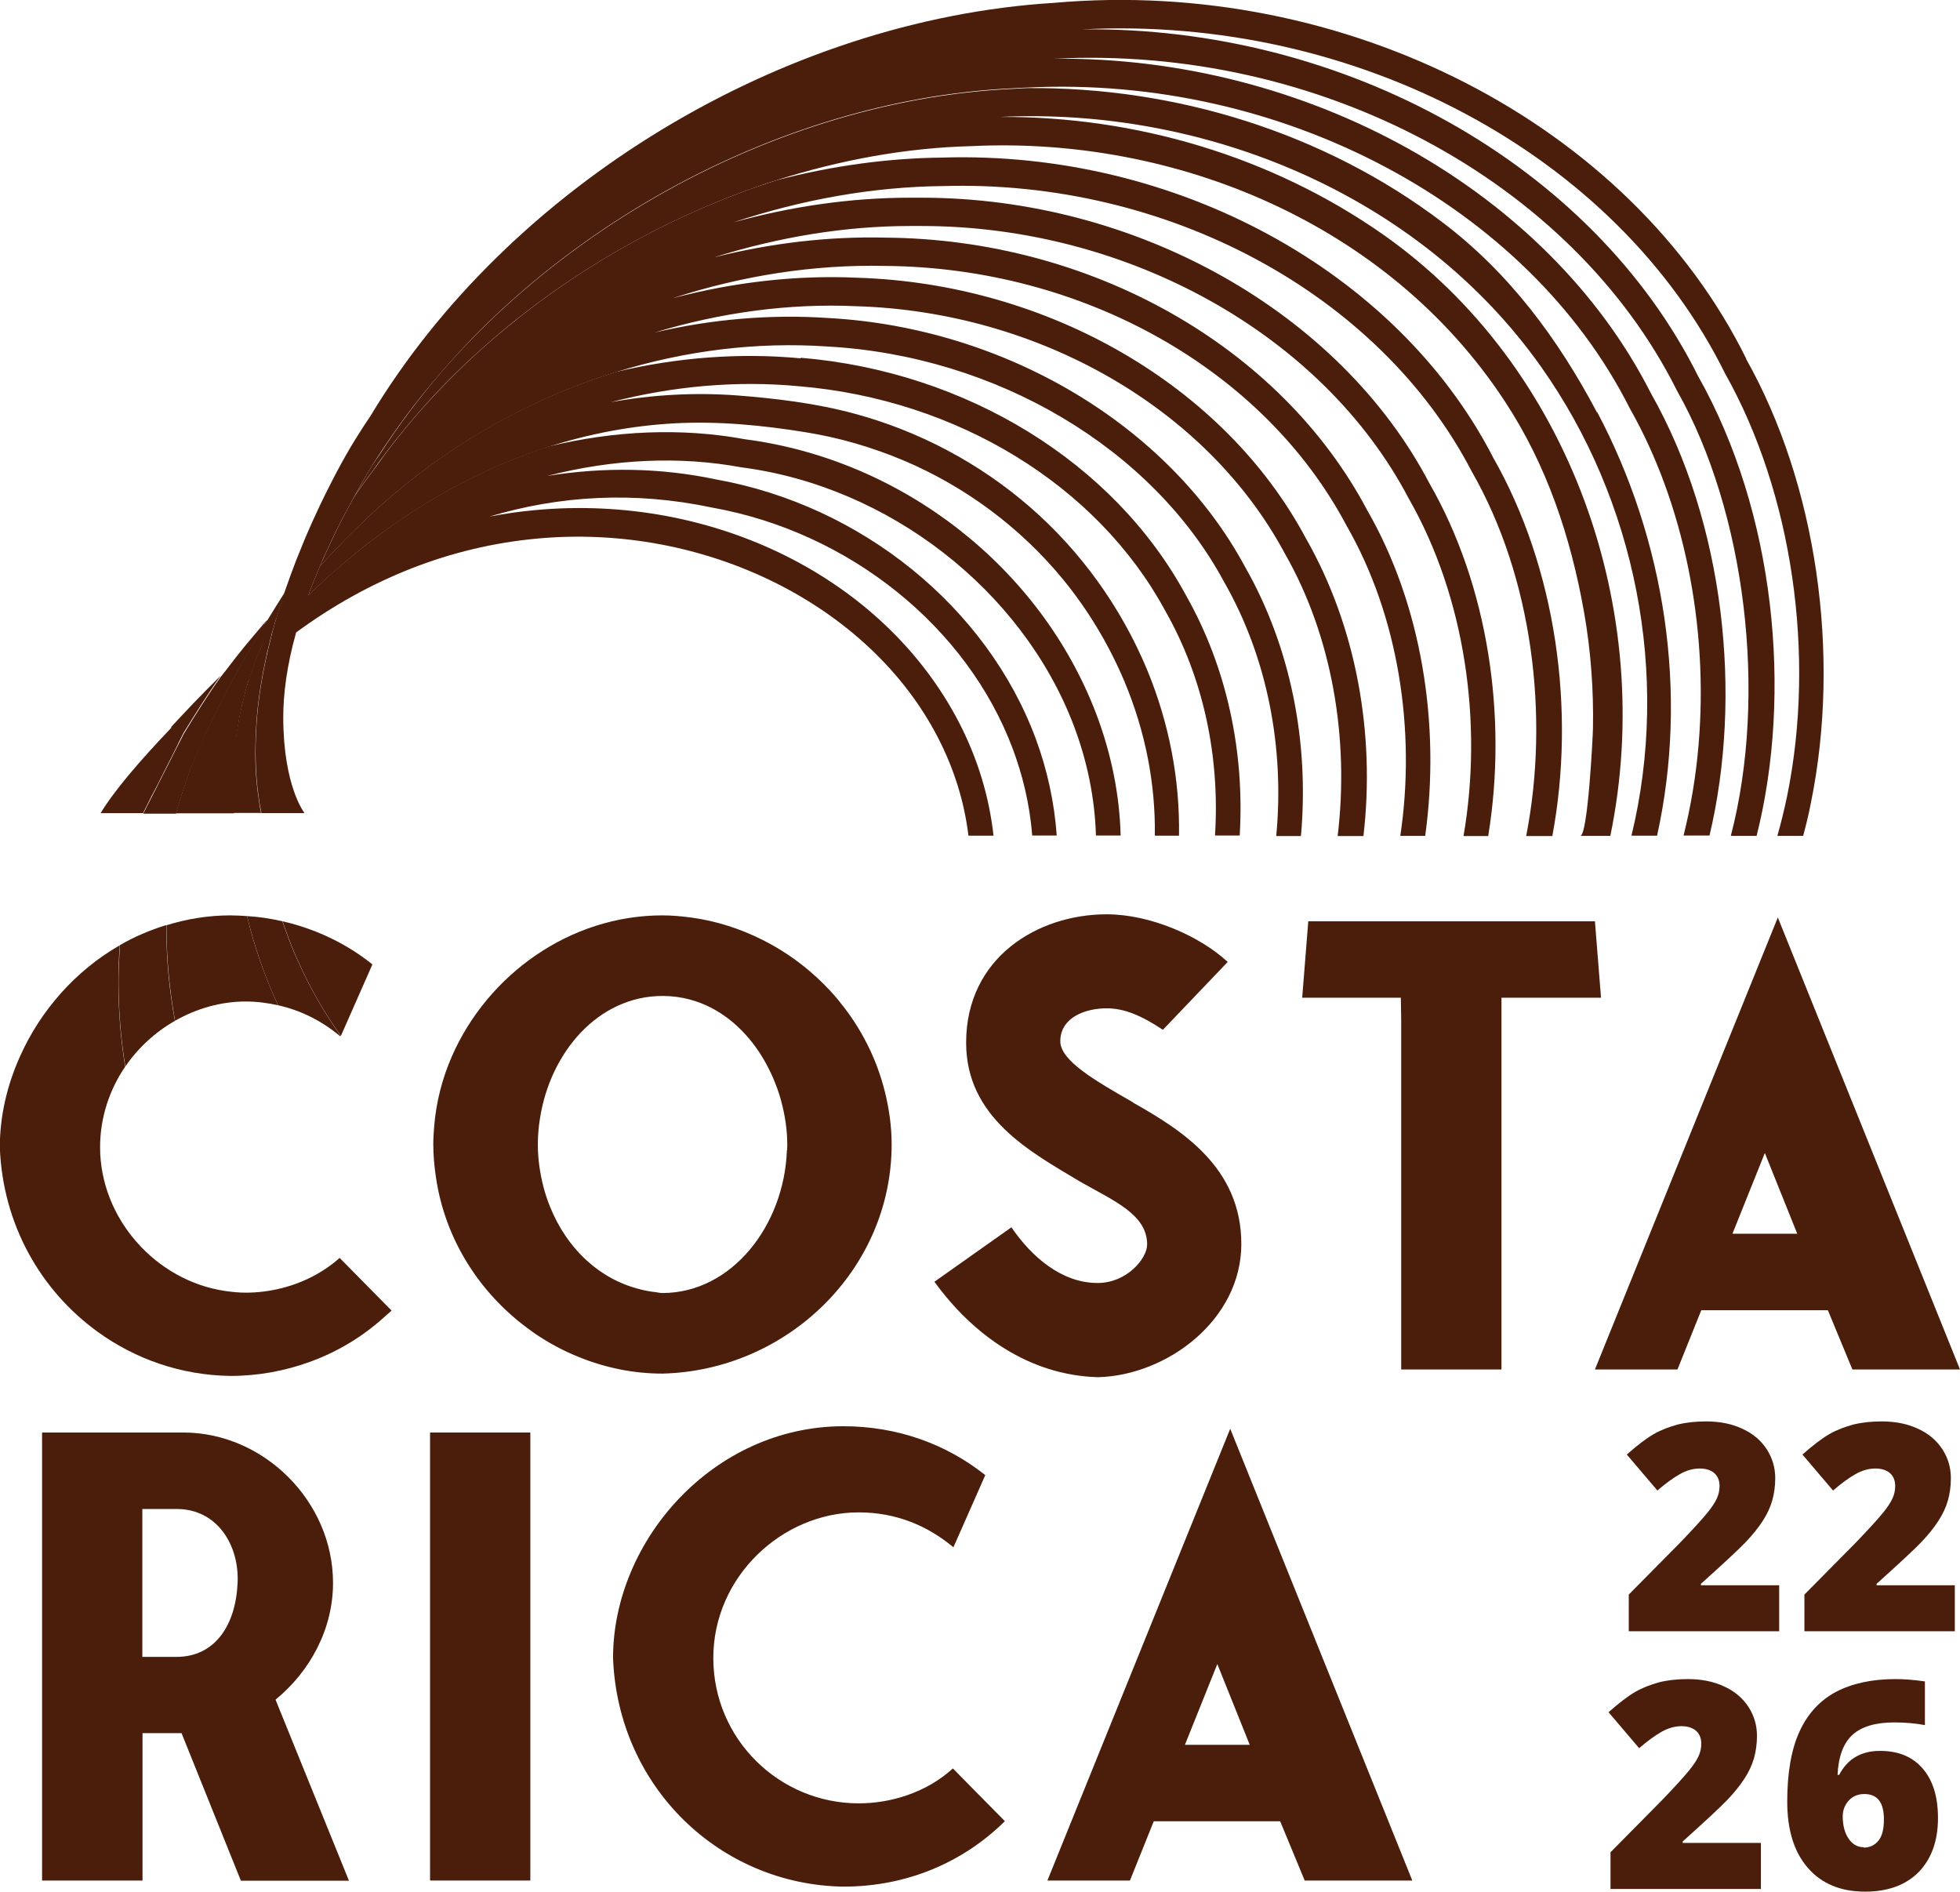 <?xml version="1.0" encoding="UTF-8"?>
<svg id="Capa_2" data-name="Capa 2" xmlns="http://www.w3.org/2000/svg" viewBox="0 0 109.47 105.65">
  <defs>
    <style>
      .cls-1 {
        fill: #4b1e0b;
      }
    </style>
  </defs>
  <g id="Capa_2-2" data-name="Capa 2">
    <g>
      <g>
        <path class="cls-1" d="M99.35,91.1h-8.38v-2.05l2.82-2.85c.81-.84,1.33-1.42,1.58-1.73s.42-.57,.52-.79,.15-.45,.15-.7c0-.3-.1-.54-.29-.71s-.47-.26-.82-.26-.73,.1-1.1,.31c-.37,.21-.79,.51-1.26,.92l-1.71-2.01c.6-.53,1.1-.91,1.5-1.14s.85-.4,1.32-.53c.48-.12,1.01-.18,1.61-.18,.75,0,1.42,.13,2,.4,.59,.26,1.04,.64,1.37,1.13,.32,.49,.49,1.03,.49,1.64,0,.45-.06,.87-.17,1.26-.11,.38-.29,.76-.53,1.13s-.55,.76-.94,1.17-1.23,1.19-2.51,2.34v.08h4.37v2.58Z"/>
        <path class="cls-1" d="M109.16,91.1h-8.38v-2.05l2.82-2.85c.81-.84,1.33-1.42,1.58-1.73s.42-.57,.52-.79,.15-.45,.15-.7c0-.3-.1-.54-.29-.71s-.47-.26-.82-.26-.73,.1-1.1,.31c-.37,.21-.79,.51-1.26,.92l-1.71-2.01c.6-.53,1.1-.91,1.5-1.14s.85-.4,1.32-.53c.48-.12,1.01-.18,1.61-.18,.75,0,1.42,.13,2,.4,.59,.26,1.04,.64,1.37,1.13,.32,.49,.49,1.03,.49,1.64,0,.45-.06,.87-.17,1.26-.11,.38-.29,.76-.53,1.13-.24,.37-.55,.76-.94,1.17s-1.23,1.19-2.51,2.34v.08h4.37v2.58Z"/>
        <path class="cls-1" d="M98.33,105.49h-8.38v-2.05l2.82-2.85c.81-.84,1.33-1.42,1.58-1.73s.42-.57,.52-.79,.15-.45,.15-.7c0-.3-.1-.54-.29-.71s-.47-.26-.82-.26-.73,.1-1.1,.31c-.37,.21-.79,.51-1.26,.92l-1.71-2.01c.6-.53,1.1-.91,1.5-1.14s.85-.4,1.32-.53c.48-.12,1.01-.18,1.61-.18,.75,0,1.42,.13,2,.4,.59,.26,1.04,.64,1.37,1.13,.32,.49,.49,1.03,.49,1.64,0,.45-.06,.87-.17,1.26-.11,.38-.29,.76-.53,1.13s-.55,.76-.94,1.17c-.39,.41-1.23,1.19-2.51,2.34v.08h4.37v2.58Z"/>
        <path class="cls-1" d="M99.82,100.61c0-1.61,.23-2.92,.69-3.92,.46-1,1.14-1.73,2.04-2.21,.9-.47,2.01-.71,3.32-.71,.47,0,1.02,.04,1.64,.13v2.44c-.53-.1-1.1-.15-1.71-.15-1.04,0-1.82,.23-2.33,.69s-.79,1.21-.84,2.24h.09c.47-.9,1.24-1.34,2.28-1.34s1.82,.33,2.39,.99c.57,.66,.85,1.58,.85,2.76,0,1.27-.36,2.27-1.07,3.01-.72,.73-1.72,1.1-3,1.1-1.36,0-2.43-.44-3.2-1.33-.77-.88-1.15-2.12-1.15-3.71Zm4.28,2.57c.33,0,.6-.13,.81-.38,.21-.25,.31-.65,.31-1.2,0-.94-.36-1.41-1.09-1.41-.36,0-.65,.12-.87,.36-.22,.24-.34,.54-.34,.88,0,.51,.11,.92,.32,1.24s.5,.49,.85,.49Z"/>
      </g>
      <g>
        <g>
          <path class="cls-1" d="M13.45,105.02l-3.31-8.23h-2.18v8.23H2.35v-25.02h7.89c4.47,0,8.36,3.82,8.36,8.4,0,2.56-1.26,4.92-3.21,6.52l4.1,10.11h-6.04Zm-5.5-12.49h1.91c2.15,0,3.31-1.78,3.41-4.13,.1-2.05-1.09-4.13-3.41-4.13h-1.91v8.26Z"/>
          <path class="cls-1" d="M29.62,105.02h-5.6v-25.02h5.6v25.02Z"/>
          <path class="cls-1" d="M56.12,101.71c-2.32,2.29-5.46,3.65-9.01,3.65-6.9-.1-12.6-5.56-12.87-12.77,0-6.55,5.6-12.94,12.87-12.94,3,0,5.74,.99,7.92,2.73l-1.78,4.03c-1.47-1.23-3.24-1.95-5.29-1.95-4.27,0-8.12,3.59-8.12,8.13s3.69,8.12,8.12,8.12c1.81,0,3.79-.61,5.26-1.95l2.9,2.94Z"/>
          <path class="cls-1" d="M71.51,101.71h-7.07l-1.33,3.31h-4.61l10.21-25.23,10.17,25.23h-6.01l-1.37-3.31Zm-1.71-4.27l-1.81-4.51-1.81,4.51h3.62Z"/>
        </g>
        <g>
          <path class="cls-1" d="M9.77,57.01c-.31-1.67-.48-3.4-.48-5.19,0-.05,0-.1,0-.16-.91,.28-1.78,.65-2.59,1.12-.04,.67-.08,1.34-.08,2.02,0,1.63,.13,3.22,.38,4.76,.72-1.05,1.67-1.92,2.77-2.55Z"/>
          <path class="cls-1" d="M18.98,70.24c-.4,.36-.83,.66-1.29,.92-1.24,.7-2.65,1.03-3.97,1.03-.38,0-.75-.04-1.12-.09-3.92-.57-7.01-4.07-7.01-8.03,0-1.67,.53-3.22,1.4-4.5-.25-1.54-.38-3.13-.38-4.76,0-.68,.03-1.35,.08-2.02-2.48,1.42-4.43,3.65-5.57,6.2-.72,1.6-1.13,3.33-1.13,5.08,.16,4.33,2.3,8.02,5.47,10.31,2.1,1.52,4.65,2.42,7.4,2.46,1.57,0,3.05-.28,4.43-.78,1.58-.57,3.01-1.44,4.23-2.56,.12-.11,.24-.2,.35-.31l-2.9-2.94Z"/>
          <path class="cls-1" d="M9.77,57.01c1.19-.68,2.55-1.08,3.95-1.08,.63,0,1.23,.08,1.81,.21-.72-1.56-1.32-3.22-1.73-4.98-.31-.02-.62-.04-.93-.04-1.25,0-2.44,.2-3.57,.55,0,.05,0,.1,0,.16,0,1.79,.18,3.52,.48,5.19Z"/>
          <path class="cls-1" d="M19.03,57.85c-1.34-1.88-2.46-4.03-3.26-6.4-.64-.15-1.3-.25-1.97-.29,.42,1.76,1.01,3.43,1.73,4.98,1.3,.29,2.47,.89,3.48,1.74v-.03Z"/>
          <path class="cls-1" d="M20.74,53.81c-1.44-1.14-3.13-1.94-4.96-2.36,.8,2.37,1.91,4.52,3.26,6.4l1.75-3.97s-.03-.04-.04-.07Z"/>
          <path class="cls-1" d="M20.78,53.88v-.03s-.02-.03-.04-.04c.01,.02,.03,.05,.04,.07Zm26.12,2.07c-.05-.07-.11-.13-.16-.2-.46-.54-.97-1.05-1.51-1.51-.81-.69-1.7-1.28-2.66-1.76-1.24-.62-2.57-1.05-3.97-1.24-.53-.07-1.06-.12-1.6-.12-5.2,0-9.78,3.34-11.76,7.87-.54,1.23-.88,2.55-.99,3.91-.03,.34-.05,.67-.05,1.01,0,.63,.06,1.25,.15,1.85,.51,3.46,2.43,6.42,5.08,8.39,.14,.1,.27,.2,.41,.3,.79,.54,1.64,1,2.53,1.35,1.46,.59,3.03,.91,4.63,.91,6.96-.17,12.8-5.8,12.8-12.8,0-1-.14-1.97-.37-2.91-.46-1.87-1.34-3.6-2.54-5.06Zm-2.95,8.29c-.15,4.21-3.09,7.97-6.95,7.97-.13,0-.26-.03-.39-.05-.29-.03-.56-.08-.83-.15-1.14-.28-2.14-.83-2.97-1.58-.91-.82-1.62-1.87-2.09-3.04-.29-.71-.48-1.46-.59-2.22-.06-.42-.09-.84-.09-1.26,0-.49,.04-.98,.12-1.46,.57-3.66,3.23-6.83,6.85-6.83,.53,0,1.04,.07,1.52,.2,1.62,.43,2.93,1.53,3.86,2.92,.38,.58,.7,1.2,.95,1.86,.06,.15,.11,.3,.16,.45,.05,.15,.09,.29,.13,.44,.22,.81,.34,1.63,.34,2.43,0,.11-.01,.22-.01,.32Zm19.33-2.68c-2.08-1.19-4.06-2.32-4.06-3.41,0-1.33,1.4-1.84,2.59-1.84,.99,0,1.95,.41,3.14,1.2l3.62-3.79c-1.54-1.43-4.3-2.66-6.76-2.66-3.86,0-7.85,2.42-7.85,7.17,0,4.2,3.62,6.11,6.35,7.75,1.91,1.09,3.76,1.84,3.76,3.52,0,.78-1.13,2.15-2.77,2.15-2.01,0-3.69-1.47-4.81-3.11l-4.3,3.04c2.15,2.97,5.29,5.22,9.12,5.33h.03c3.82-.1,7.99-3.18,7.99-7.44s-3.31-6.35-6.04-7.89Zm36.01-10.31l-10.21,25.23h4.61l1.33-3.31h7.07l1.37,3.31h6.01l-10.17-25.23Zm-2.53,17.65l1.81-4.51,1.81,4.51h-3.62Zm-7.68-17.45h-16.01l-.34,4.27h5.51l.02,1.26v19.5h5.6v-20.76h5.56l-.34-4.27Z"/>
        </g>
        <g>
          <path class="cls-1" d="M13.01,43.21s0,.05,0,.07c0-.02,0-.05,0-.07Z"/>
          <path class="cls-1" d="M13.03,42.74s0,.04,0,.06c0-.02,0-.04,0-.06Z"/>
          <path class="cls-1" d="M10.24,41.02l-.09,.18c.03-.06,.06-.12,.09-.18Z"/>
          <path class="cls-1" d="M9.29,42.87l-.15,.29c.05-.1,.1-.19,.15-.29Z"/>
          <path class="cls-1" d="M9.71,42.06l-.07,.14s.05-.1,.07-.14Z"/>
          <path class="cls-1" d="M13.26,40.63c0,.06-.02,.12-.03,.17,.03-.19,.06-.38,.1-.56-.02,.1-.04,.2-.05,.3,0,.03,0,.06-.01,.09Z"/>
          <path class="cls-1" d="M13.18,41.21c-.02,.17-.04,.35-.06,.51,0,.01,0,.02,0,.04-.02,.17-.03,.33-.05,.49,.01-.16,.03-.33,.05-.49,.03-.25,.06-.5,.1-.75,0,.05-.01,.09-.02,.14,0,.02,0,.04,0,.07Z"/>
          <path class="cls-1" d="M13.03,42.8s0,0,0,0c.01-.18,.02-.35,.04-.53-.01,.16-.02,.31-.03,.46,0,.02,0,.04,0,.06Z"/>
          <path class="cls-1" d="M14.29,41.5c-.03,1,.01,2.04,.19,3.21,.04,.23,.08,.47,.12,.71-.25-1.29-.34-2.6-.32-3.92Z"/>
          <path class="cls-1" d="M83.36,25.48c-5.39-10.38-17.73-17.08-30.72-16.68-3.08,.03-6.2,.47-9.25,1.26-5.44,1.73-10.65,4.57-15.08,8.22-1.61,1.32-3.11,2.75-4.48,4.26-.79,.87-1.54,1.78-2.24,2.71-.25,.34-.5,.68-.75,1.03-.25,.32-.48,.65-.72,.98-.12,.16-.23,.33-.34,.49-.39,.7-.75,1.38-1.07,2.04-.2,.42-.39,.82-.57,1.22-.05,.1-.09,.2-.14,.3-.05,.11-.09,.21-.13,.32,.4-.44,.8-.87,1.21-1.29,.19-.2,.39-.39,.58-.58,.99-1,2.04-1.94,3.13-2.81,3.49-2.78,7.46-4.88,11.61-6.17,3.85-1.2,7.86-1.7,11.81-1.43,9.44,.52,18.14,5.68,22.16,13.15,2.42,4.23,3.38,9.27,2.91,14.19h1.38c.47-5.23-.57-10.57-3.13-15.05-4.25-7.88-13.37-13.33-23.25-13.88-3.24-.22-6.52,.06-9.72,.81,3.69-1.12,7.52-1.64,11.26-1.47,10.22,.31,19.61,5.72,23.94,13.81,2.64,4.61,3.61,10.34,2.95,15.78h1.44c.67-5.72-.4-11.7-3.22-16.64-4.55-8.51-14.38-14.21-25.05-14.54-3.41-.16-6.9,.25-10.3,1.14,3.87-1.26,7.89-1.89,11.86-1.8,11.03,.09,21.13,5.76,25.76,14.49,2.91,5.06,3.89,11.44,3.01,17.34h1.39c.86-6.21-.19-12.89-3.24-18.19-4.85-9.16-15.42-15.13-26.9-15.22-3.19-.08-6.42,.31-9.58,1.1,3.6-1.13,7.32-1.75,10.96-1.75,.07,0,.14,0,.21,0,.14,0,.28,0,.41,0,11.52,0,22.41,6.06,27.21,15.2,3.17,5.53,4.16,12.56,3.07,18.87h1.38c1.08-6.63,.02-13.95-3.29-19.71-5.02-9.57-16.38-15.94-28.36-15.94-.14,0-.28,0-.43,0-.07,0-.14,0-.22,0-3.28,0-6.61,.48-9.87,1.38,3.82-1.27,7.79-1.99,11.71-2.03,12.52-.37,24.38,6,29.54,15.94,3.39,5.91,4.35,13.66,3.04,20.36h1.46c1.31-6.99,.24-14.96-3.34-21.2ZM14.9,34.65c-.04,.07-.08,.14-.13,.21-.27,.45-.54,.9-.8,1.36-.8,1.38-1.57,2.81-2.24,4.21-.34,.7-.65,1.4-.92,2.08-.38,.92-.7,1.93-.99,2.91h3.25s0-.06,0-.08c0-.05,0-.1-.01-.16,0,0,0,0,0,0,0,0,0,0,0,0,0-.05,0-.11-.01-.17,0-.06,0-.12-.01-.18,0-.03,0-.05,0-.08,0,0,0,0,0-.01,0-.08,0-.18,0-.27,0-.01,0-.02,0-.04,0-.1,0-.2,0-.3,0-.02,0-.04,0-.05,0-.11,0-.22,0-.34,0-.02,0-.04,0-.06,0-.12,0-.24,0-.37,0-.02,0-.05,0-.07,0-.13,.01-.27,.02-.4,0,0,0,0,0,0,0-.02,0-.04,0-.06,0-.15,.02-.3,.03-.46,0-.01,0-.02,0-.04,.01-.16,.03-.32,.05-.49,0-.01,0-.02,0-.04,.02-.17,.04-.34,.06-.51,0-.02,0-.04,0-.07,0-.05,.01-.09,.02-.14,0-.07,.02-.14,.03-.21,0-.06,.02-.12,.03-.17,0-.03,0-.06,.01-.09,.02-.1,.04-.2,.05-.3,.01-.07,.03-.15,.04-.22,0,0,0,0,0,0,0-.03,.01-.06,.02-.09,.04-.18,.08-.36,.12-.55,0-.01,0-.02,0-.04,.03-.11,.06-.23,.09-.34,.02-.09,.05-.19,.07-.28,0-.03,.01-.05,.02-.08,0-.02,0-.03,.01-.05,.04-.13,.08-.26,.11-.39,.02-.05,.03-.1,.05-.16,0-.02,.01-.04,.02-.05,.01-.04,.03-.08,.04-.12,.05-.14,.09-.29,.14-.43,.01-.03,.02-.06,.03-.09,.02-.06,.05-.12,.07-.18,.06-.16,.12-.31,.18-.47,0-.01,0-.02,.01-.03,.03-.06,.06-.13,.08-.19,.07-.16,.13-.32,.21-.48,.11-.24,.22-.47,.34-.71,.14-.28,.3-.56,.47-.83,.04-.14,.08-.28,.13-.42,.03-.09,.05-.17,.08-.26,.08-.25,.16-.49,.24-.73-.32,.51-.65,1.03-.97,1.56-.01,.02-.02,.04-.03,.05Z"/>
          <path class="cls-1" d="M9.58,40.63c-1.73,1.81-3.21,3.53-3.96,4.78h2.37l.02-.04,.02-.05s.03-.06,.06-.11l.1-.2,.23-.46c.03-.07,.07-.14,.11-.21l.23-.44,.24-.48c.05-.09,.1-.19,.14-.28l.15-.29c.12-.23,.23-.45,.34-.67l.07-.14,.2-.4s.04-.09,.06-.13l.17-.34,.09-.18s.02-.04,.03-.06c.6-.97,1.41-2.27,2.06-3.17,0-.01,.02-.02,.02-.03-1.05,1.03-1.97,2-2.78,2.88ZM97.53,20.03C91.03,6.89,75.12-1.28,58.86,.16c-15.17,.94-30.44,10.21-38.18,23.09-.5,.73-1.18,1.79-1.88,3.12-.08,.15-.15,.29-.23,.44-.48,.93-.98,1.97-1.46,3.09-.04,.1-.09,.21-.13,.31-.15,.36-.3,.73-.45,1.11-.21,.55-.42,1.12-.62,1.7-.08,.24-.16,.48-.24,.73-.03,.09-.05,.17-.08,.26-.04,.14-.09,.28-.13,.42-.05,.18-.11,.37-.16,.55-.05,.17-.09,.34-.13,.5-.02,.07-.04,.14-.05,.2-.04,.16-.08,.32-.12,.49-.02,.07-.03,.14-.05,.21-.02,.07-.03,.15-.05,.22-.07,.32-.14,.64-.2,.96-.01,.06-.02,.11-.03,.17-.06,.34-.12,.69-.17,1.04-.13,.9-.2,1.81-.22,2.72-.03,1.32,.06,2.63,.32,3.92h2.41s-1.18-1.47-1.19-5.33c0-1.3,.19-2.88,.72-4.76,4.06-2.98,8.59-4.79,13.44-5.24,9.36-.88,18.57,3.69,22.4,11.1,.91,1.76,1.48,3.6,1.71,5.49h1.4c-.24-2.17-.88-4.29-1.92-6.31-4.16-8.04-13.68-12.81-23.7-11.87-.86,.08-1.7,.2-2.54,.36,3.9-1.17,8.08-1.43,12.46-.5,7.66,1.37,14.25,6.68,16.79,13.51,.5,1.35,.93,2.97,1.07,4.8h1.37c-.13-1.83-.52-3.65-1.18-5.43-2.73-7.33-9.73-13-17.82-14.45-3.1-.66-6.29-.71-9.46-.2,3.69-.95,7.39-1.12,10.85-.48,8.22,1.06,15.67,6.85,18.55,14.39,.77,2.02,1.19,4.1,1.25,6.17h1.38c-.06-2.28-.52-4.57-1.37-6.81-3.12-8.17-10.83-14.18-19.62-15.32-3.54-.65-7.27-.49-10.98,.41-3.22,1.04-6.36,2.66-9.32,4.84-.71,.52-1.4,1.07-2.09,1.65-.39,.33-.78,.68-1.16,1.03-.28,.26-.56,.52-.83,.79,.19-.53,.42-1.08,.66-1.65,.05-.11,.09-.21,.13-.32,.04-.1,.09-.2,.14-.3,.18-.4,.37-.8,.57-1.22,.32-.65,.68-1.33,1.07-2.04,.31-.57,.65-1.15,1.01-1.75,.01-.02,.02-.03,.03-.05,.93-1.44,1.91-2.85,3-4.16,1.04-1.27,2.15-2.5,3.34-3.66,2.66-2.59,5.67-4.88,8.91-6.8,6.32-3.74,13.48-6.05,20.54-6.37,.26-.02,.52-.03,.78-.04,14.18-.7,27.92,6.58,33.63,17.92,3,5.29,4.4,12.13,3.84,18.77-.15,1.79-.44,3.49-.84,5.08h1.45c1.85-7.79,.86-17.41-3.27-24.69C86.45,10.61,72.98,3.14,58.88,3.28c14.72-.76,28.9,6.75,34.79,18.55,3.82,6.76,5.06,16.93,3,24.85h1.44c2.01-7.98,1.04-18.05-3.27-25.68C88.94,9.17,75.07,1.47,60.45,1.64c15.24-.79,29.84,6.95,35.9,19.22,3.75,6.66,5.08,15.71,3.46,23.62-.16,.76-.34,1.49-.54,2.2h1.44c.16-.6,.31-1.2,.43-1.83,1.7-8.32,.31-17.84-3.62-24.81Z"/>
          <path class="cls-1" d="M14.65,35.98c-.07,.16-.14,.32-.21,.48-.03,.08-.06,.15-.1,.23-.06,.16-.12,.31-.18,.47-.03,.09-.07,.18-.1,.27-.05,.14-.1,.28-.14,.43-.03,.11-.07,.22-.1,.33-.04,.13-.08,.26-.11,.39-.04,.14-.07,.27-.11,.41-.02,.1-.05,.19-.07,.29,0,.02,0,.04-.01,.06-.05,.23-.1,.45-.15,.68-.01,.08-.03,.15-.04,.22-.03,.19-.07,.37-.1,.56-.01,.07-.02,.14-.03,.21-.04,.25-.07,.5-.1,.75-.02,.16-.03,.33-.05,.49,0,.01,0,.02,0,.04-.01,.17-.02,.35-.04,.53,0,.14-.01,.27-.02,.4,0,.02,0,.05,0,.07,0,.13,0,.25,0,.37,0,.02,0,.04,0,.06,0,.12,0,.23,0,.34,0,.02,0,.04,0,.05,0,.11,0,.21,0,.3,0,.01,0,.02,0,.04,0,.1,0,.19,0,.27,0,0,0,0,0,.01,0,.1,0,.19,.01,.26,.01,.14,.02,.28,.03,.41h1.55c-.05-.24-.09-.48-.12-.71-.18-1.17-.22-2.21-.19-3.21,.02-.91,.09-1.82,.22-2.72,.05-.35,.11-.69,.17-1.04,.01-.06,.02-.11,.03-.17,.06-.32,.13-.64,.2-.96,0-.04,.01-.07,.02-.11,0-.04,.02-.08,.03-.11,.02-.07,.03-.14,.05-.21,.04-.16,.08-.33,.12-.49,.02-.07,.04-.14,.05-.2,0-.04,.02-.07,.03-.11,.07-.27,.21-.69,.26-.94-.17,.28-.32,.55-.47,.83-.12,.23-.23,.47-.34,.71Zm.12-1.12c.04-.07,.08-.14,.13-.21,.01-.02,.02-.04,.03-.05-.01,.01-.87,1.02-1.25,1.48-.35,.43-.69,.86-1.02,1.3-.11,.14-.22,.28-.33,.42-.65,.9-1.47,2.2-2.06,3.17l-.03,.06c-.03,.06-.06,.11-.09,.18l-.44,.86s-.05,.1-.07,.14l-.34,.67c-.05,.1-.1,.19-.15,.29l-.14,.28c-.08,.16-.17,.32-.24,.48l-.57,1.11c-.04,.08-.07,.15-.1,.2l-.06,.11s-.02,.03-.02,.05l-.02,.04h1.83c.28-.98,.61-1.99,.99-2.91,.28-.68,.59-1.38,.92-2.08,.67-1.4,1.44-2.83,2.24-4.21,.27-.46,.53-.91,.8-1.36Zm29.94-14.85c-3.41-.32-6.9-.05-10.31,.76-4.16,1.29-8.12,3.38-11.61,6.17-1.09,.87-2.14,1.81-3.13,2.81-.2,.19-.39,.38-.58,.58-.41,.42-.81,.85-1.21,1.29-.24,.57-.47,1.12-.66,1.65,.27-.27,.55-.53,.83-.79,.38-.35,.77-.69,1.16-1.03,.68-.58,1.38-1.13,2.09-1.65,2.96-2.18,6.1-3.8,9.32-4.84,2.3-.74,4.68-1.19,7.09-1.32,2.42-.13,4.91,.11,7.3,.5,1.88,.3,3.72,.84,5.48,1.58,3.42,1.45,6.49,3.72,8.88,6.62,1.41,1.72,2.57,3.65,3.44,5.71,1.18,2.82,1.74,5.73,1.7,8.62h1.35c.05-3.15-.55-6.3-1.8-9.31-1.46-3.48-3.7-6.59-6.52-9.04-2.84-2.47-6.22-4.25-9.81-5.22-2.14-.58-4.39-.85-6.59-1.02-2.34-.17-4.71-.04-7.02,.38,3.47-.9,7.04-1.22,10.52-.89,8.82,.74,16.65,5.53,20.44,12.52,2.15,3.77,3.07,8.18,2.79,12.57h1.38c.28-4.69-.72-9.4-3.01-13.43-4.01-7.4-12.24-12.47-21.49-13.25Zm44.49,3.03c-2.19-4.14-4.92-7.81-8.63-10.62-6.64-5.04-14.96-7.57-23.19-7.5-.26,.01-.52,.02-.78,.04-7.05,.32-14.22,2.63-20.54,6.37-3.24,1.92-6.25,4.21-8.91,6.8-1.19,1.16-2.31,2.38-3.34,3.66-.61,.75-1.2,1.53-1.75,2.32-.31,.45-.62,.9-.91,1.35-.12,.17-.24,.34-.35,.51,0,.01-.01,.02-.02,.03-.36,.6-.69,1.18-1.01,1.75,.11-.16,.22-.33,.34-.49,.23-.33,.47-.65,.72-.98,.24-.35,.49-.69,.75-1.03,.7-.93,1.45-1.83,2.24-2.71,1.37-1.52,2.88-2.94,4.48-4.26,4.43-3.64,9.64-6.48,15.08-8.22,3.59-1.14,7.27-1.81,10.89-1.9,11.38-.55,23.26,4.32,29.77,14.24,2.35,3.57,3.69,7.58,4.44,11.83,.37,2.12,.53,4.28,.49,6.43-.01,.54-.29,6.02-.71,6.02h1.68c2.6-12.61-2.3-26.27-12.66-33.56-6.26-4.4-13.88-6.63-21.44-6.59,11.41-.55,23.39,4.29,30.23,13.95,5.29,7.47,7.23,17.21,5.05,26.19h1.43c1.77-7.98,.44-16.51-3.34-23.65Z"/>
        </g>
      </g>
    </g>
  </g>
</svg>